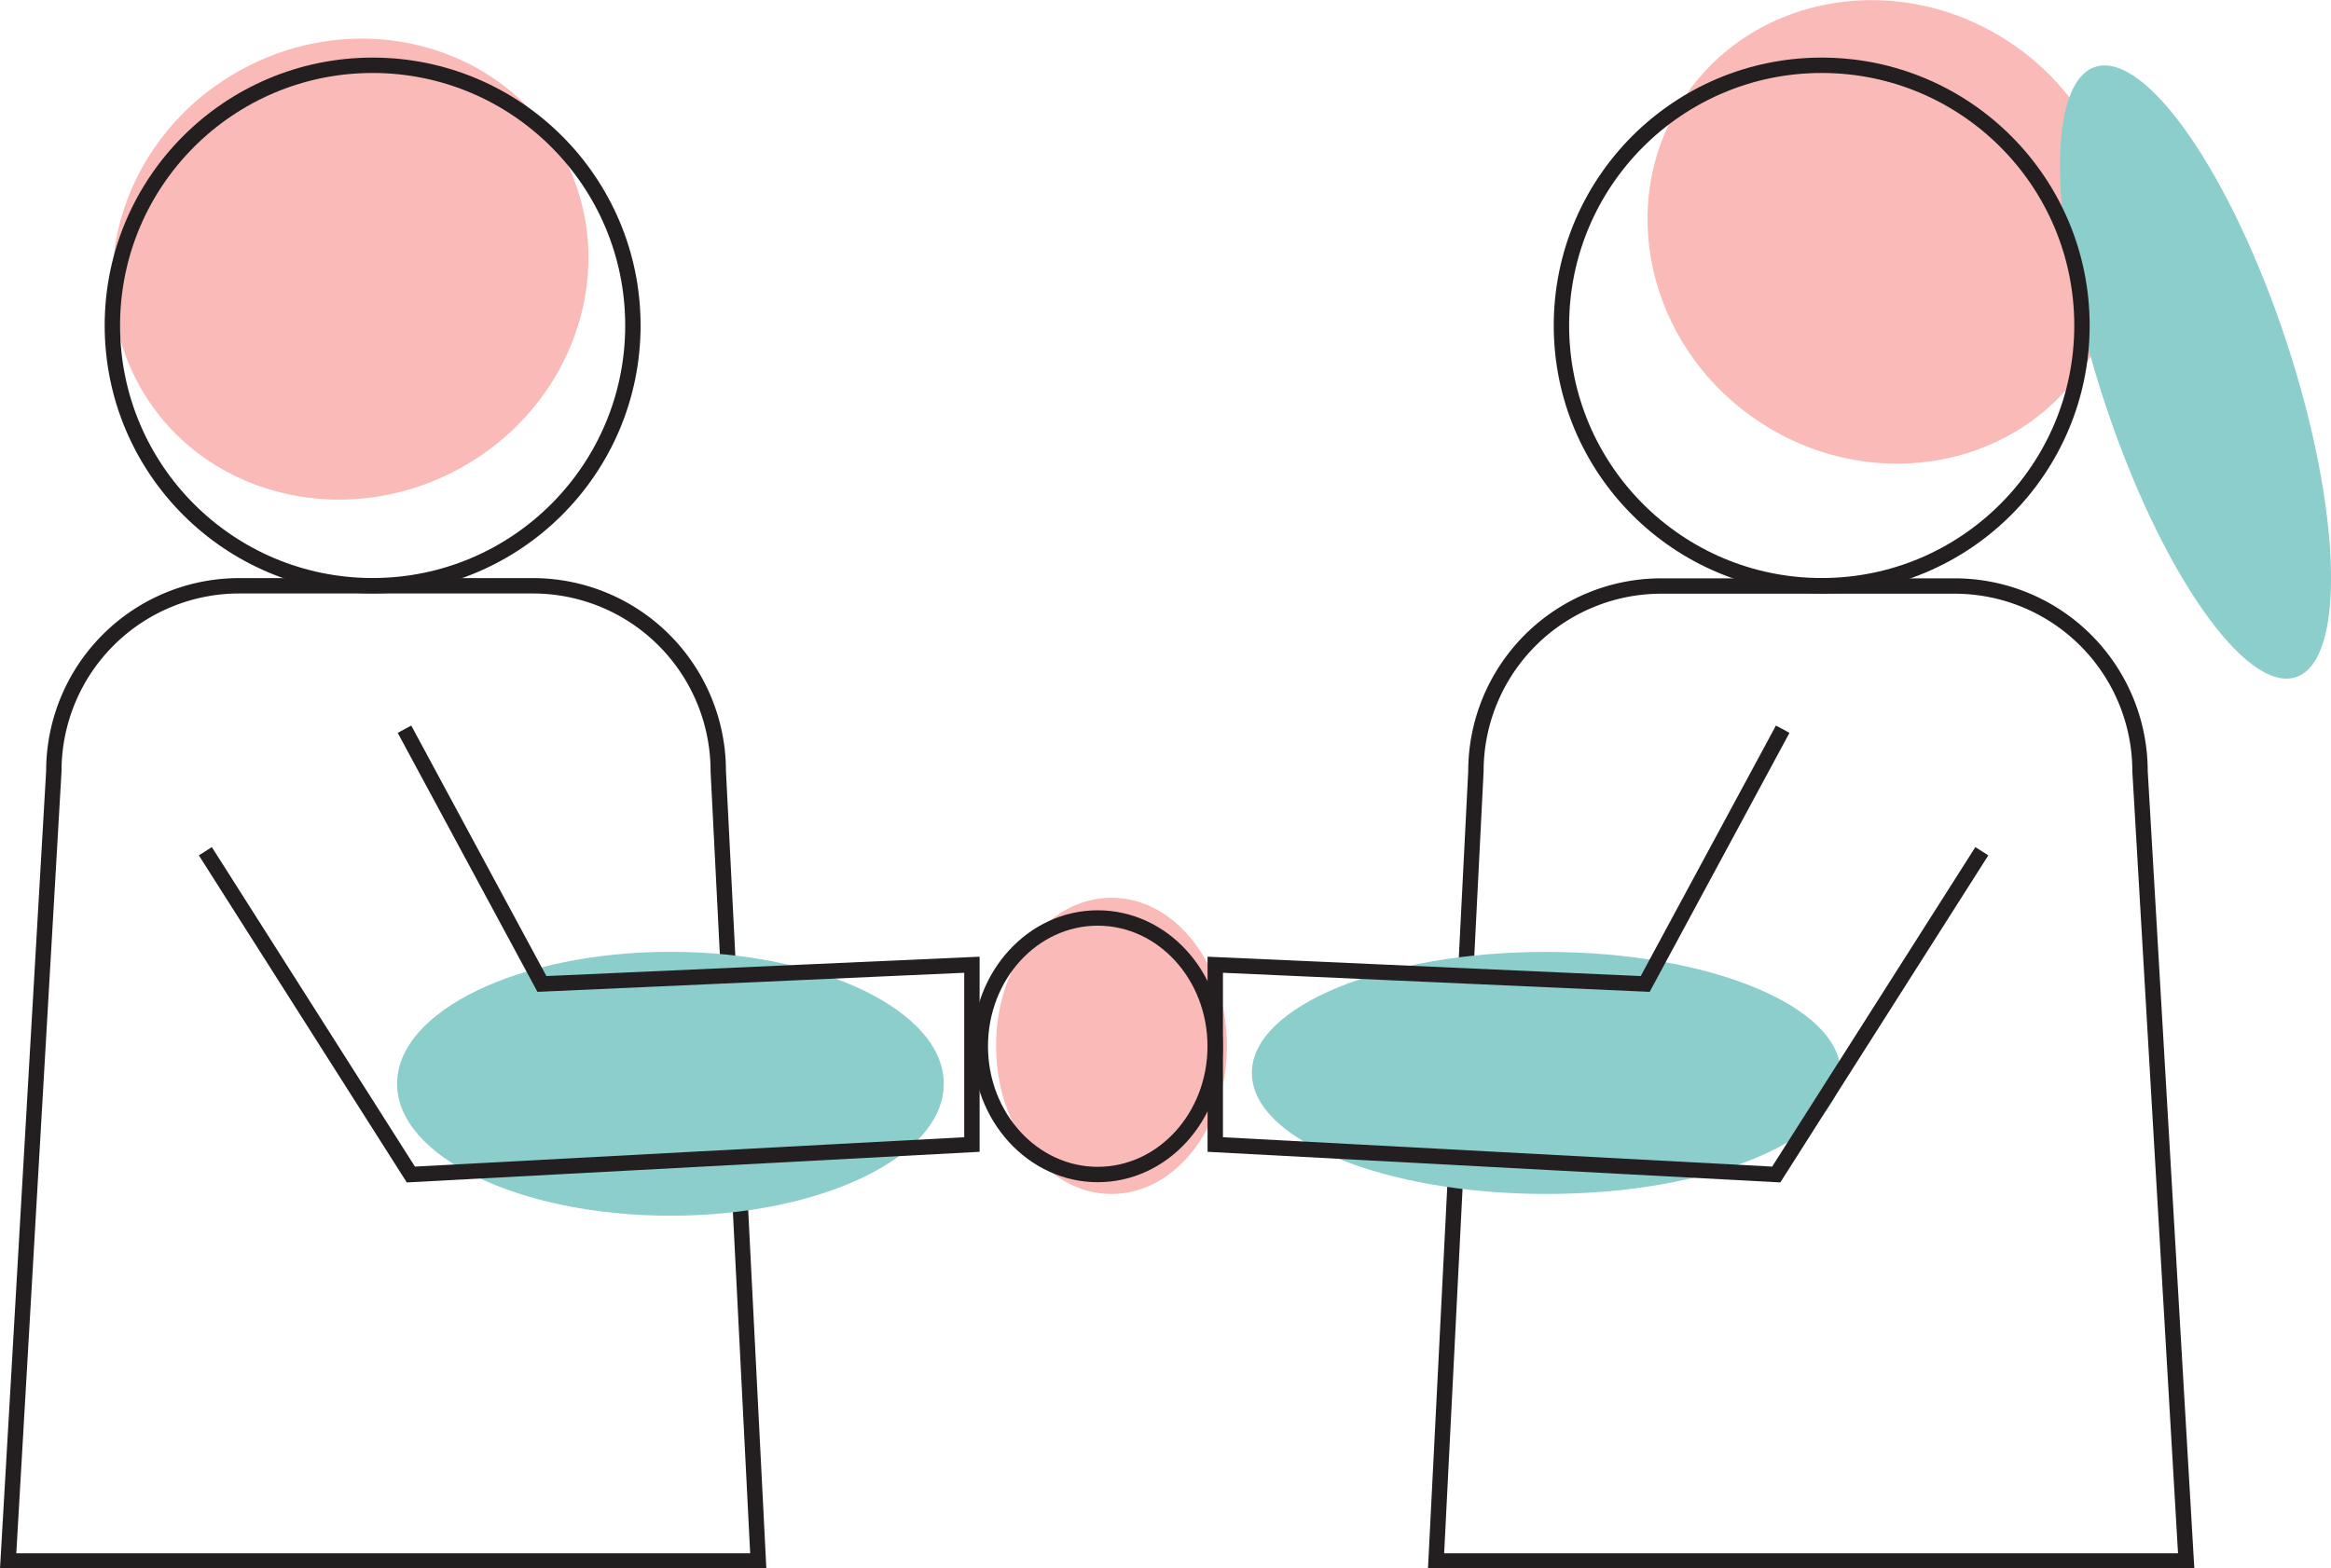 <svg xmlns="http://www.w3.org/2000/svg" viewBox="0 0 303.08 203.97"><defs><style>.cls-1{fill:none;stroke:#231f20;stroke-miterlimit:10;stroke-width:2px;}.cls-2{fill:#8ccecc;}.cls-3{fill:#f9bab8;}</style></defs><g id="Layer_2" data-name="Layer 2"><g id="Layer_1-2" data-name="Layer 1"><path class="cls-1" d="M98.59,203H1.06L7,100.28a24.1,24.1,0,0,1,24.1-24.1H69.29a24.1,24.1,0,0,1,24.1,24.1Z"/><path class="cls-1" d="M186.72,203h97.53l-6-102.69a24.1,24.1,0,0,0-24.1-24.1H216a24.1,24.1,0,0,0-24.1,24.1Z"/><ellipse class="cls-2" cx="87.17" cy="140.94" rx="35.54" ry="17.16"/><ellipse class="cls-2" cx="201.05" cy="139.53" rx="38.28" ry="15.74"/><ellipse class="cls-3" cx="144.52" cy="136.01" rx="15.01" ry="19.26"/><ellipse class="cls-3" cx="45.56" cy="35" rx="31.34" ry="29.56" transform="translate(-11.17 25.93) rotate(-28.45)"/><ellipse class="cls-3" cx="244.99" cy="30.14" rx="29.56" ry="31.34" transform="translate(81.82 215.36) rotate(-55.63)"/><ellipse class="cls-2" cx="285.46" cy="48.36" rx="12.46" ry="41.77" transform="translate(-0.81 91.65) rotate(-18.21)"/><polyline class="cls-1" points="26.7 110.7 53.42 152.74 126.37 148.84 126.37 125.46 70.46 127.96 52.59 94.83"/><polyline class="cls-1" points="257.68 110.7 230.95 152.74 158.01 148.84 158.01 125.46 213.91 127.96 231.79 94.83"/><ellipse class="cls-1" cx="142.73" cy="136.06" rx="15.27" ry="16.68"/><circle class="cls-1" cx="236.86" cy="42.33" r="33.84"/><circle class="cls-1" cx="48.45" cy="42.33" r="33.84"/></g></g></svg>